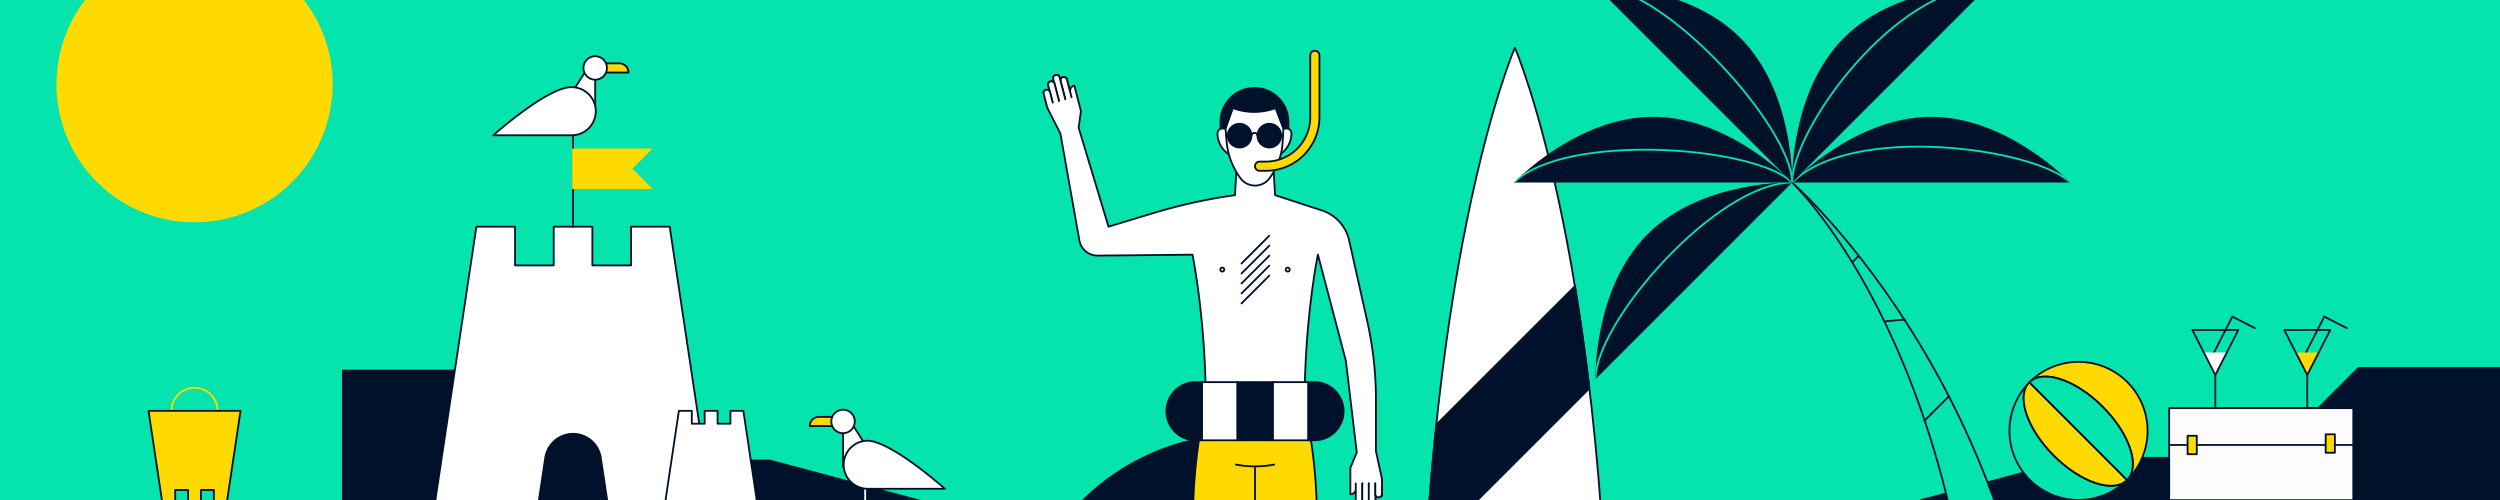 <svg xmlns="http://www.w3.org/2000/svg" xmlns:xlink="http://www.w3.org/1999/xlink" viewBox="0 0 1500 300"><defs><style>.cls-1,.cls-10,.cls-19,.cls-2,.cls-21,.cls-25{fill:none;}.cls-10,.cls-15,.cls-16,.cls-17,.cls-2,.cls-26,.cls-6,.cls-7,.cls-8,.cls-9{stroke:#00112c;}.cls-10,.cls-2,.cls-26,.cls-28,.cls-6,.cls-8{stroke-linecap:round;}.cls-15,.cls-16,.cls-17,.cls-19,.cls-2,.cls-21,.cls-25,.cls-26,.cls-28,.cls-6,.cls-7,.cls-8,.cls-9{stroke-linejoin:round;}.cls-10,.cls-15,.cls-16,.cls-17,.cls-19,.cls-2,.cls-21,.cls-25,.cls-26,.cls-27,.cls-28,.cls-6,.cls-7,.cls-8,.cls-9{stroke-width:1.1px;}.cls-28,.cls-3,.cls-6,.cls-7{fill:#00112c;}.cls-4{clip-path:url(#clip-path);}.cls-17,.cls-26,.cls-5{fill:#05e4ad;}.cls-12,.cls-16,.cls-8{fill:#fff;}.cls-14,.cls-27,.cls-9{fill:#ffda00;}.cls-10,.cls-27{stroke-miterlimit:10;}.cls-11{clip-path:url(#clip-path-2);}.cls-13{clip-path:url(#clip-path-3);}.cls-15{fill:#fcfcfc;}.cls-18{clip-path:url(#clip-path-4);}.cls-19,.cls-21{stroke:#05e4ad;}.cls-19{stroke-linecap:square;}.cls-20{clip-path:url(#clip-path-5);}.cls-22{clip-path:url(#clip-path-6);}.cls-23{clip-path:url(#clip-path-7);}.cls-24{clip-path:url(#clip-path-8);}.cls-25,.cls-27{stroke:#ffda00;}.cls-28{stroke:#fff;}</style><clipPath id="clip-path"><rect class="cls-1" width="1500" height="300"/></clipPath><clipPath id="clip-path-2"><polygon class="cls-2" points="1329.19 225 1315.38 197.97 1343 197.97 1329.19 225"/></clipPath><clipPath id="clip-path-3"><polygon class="cls-2" points="1384.35 225 1370.54 197.97 1398.16 197.97 1384.35 225"/></clipPath><clipPath id="clip-path-4"><path class="cls-3" d="M1075.28,109.53l-118-118s54.29-1.47,86.87,31.11S1075.28,109.53,1075.28,109.53Z"/></clipPath><clipPath id="clip-path-5"><path class="cls-3" d="M1075.28,109.53H908.43S945.78,70.1,991.85,70.1,1075.28,109.53,1075.28,109.53Z"/></clipPath><clipPath id="clip-path-6"><path class="cls-3" d="M1242.13,109.53H1075.28s37.35-39.43,83.42-39.43S1242.13,109.53,1242.13,109.53Z"/></clipPath><clipPath id="clip-path-7"><path class="cls-3" d="M1075.28,109.53l118-118s-54.3-1.47-86.88,31.11S1075.28,109.53,1075.28,109.53Z"/></clipPath><clipPath id="clip-path-8"><path class="cls-3" d="M957.3,227.51l118-118s-54.3-1.47-86.88,31.11S957.3,227.51,957.3,227.51Z"/></clipPath></defs><g id="Layer_1" data-name="Layer 1"><g class="cls-4"><rect class="cls-5" x="-6.46" y="-110.06" width="1512.91" height="851.01"/><path class="cls-6" d="M782.08,265.29,613.46,433.92A137.69,137.69,0,0,1,782.08,265.29Z"/><polygon class="cls-7" points="1503.51 220.75 1415.13 220.75 1390.99 244.89 1334.53 244.89 1304.72 274.7 1247.35 274.7 1152.41 300.12 1503.51 300.12 1503.51 220.75"/><polygon class="cls-7" points="205.74 222.36 294.11 222.36 318.25 246.5 374.71 246.5 404.52 276.31 461.89 276.31 556.83 301.73 205.74 301.73 205.74 222.36"/><path class="cls-8" d="M908.92,28.65s-57,130.08-57,428.07l57-43.84,57,43.84C965.94,158.73,908.92,28.65,908.92,28.65Z"/><path class="cls-6" d="M953.64,233,855.5,331.09c1.66-27.39,3.79-52.77,6.24-76.23L945,171.67C948,190.2,951,210.62,953.64,233Z"/><line class="cls-9" x1="761.98" y1="251.66" x2="744.03" y2="257.64"/><line class="cls-9" x1="761.98" y1="257.64" x2="744.03" y2="251.66"/><path class="cls-8" d="M763.85,96.73h-21.7L741,117.09h0A322.3,322.3,0,0,0,691.53,128l-26.42,8L647.19,76.64l1.37-10-3.22-12.41-.76-2.89a3.38,3.38,0,0,0-2.42,4.13l-2.26-8.67c-2.16-1.46-4,.25-3.54,1.9l-.84-3.23c-2.17-1.46-4,.24-3.55,1.89l.75,2.9c-.43-1.65-2.84-2.26-4,.07l1.29,5c-.43-1.65-2.85-2.26-4,.07l.65,2.49,1.8,6.95,7.79,15.34,11.39,64.07a11,11,0,0,0,11,9.11l56.84-.55s8,38.69,8,89.91v32.25h59.26V242.68c0-51.22,8-89.91,8-89.91l16.77,63.65,6.56,55-3.85,9.35v15.81a3.39,3.39,0,0,0,3.39-3.39v8.95c1.73,2,3.91.77,3.91-.94v3.34c1.73,2,3.91.76,3.91-.94v-3c0,1.7,2.19,2.9,3.91.94v-5.13c0,1.7,2.19,2.9,3.91.94v-9.76l-3.67-16.8V240.2a217.87,217.87,0,0,0-5.13-47L809.5,144.33a24.61,24.61,0,0,0-16.4-18.09l-28.05-9.15-1.2-20.36h-21.7"/><path class="cls-8" d="M813.45,290.13v11.08a2,2,0,0,0,2,2h0a2,2,0,0,0,2-2V290"/><path class="cls-8" d="M817.36,290.13v13.48a2,2,0,0,0,2,1.95h0a2,2,0,0,0,1.95-1.95V290"/><path class="cls-8" d="M821.27,290.13v10.49a2,2,0,0,0,2,1.95h0a2,2,0,0,0,1.95-1.95V290"/><path class="cls-8" d="M825.18,290.13v6.3a2,2,0,0,0,2,1.95h0a2,2,0,0,0,2-1.95v-8.82"/><circle class="cls-8" cx="772.63" cy="161.74" r="1.2"/><circle class="cls-8" cx="753.24" cy="230.72" r="1.2"/><circle class="cls-8" cx="733.37" cy="161.74" r="1.2"/><line class="cls-8" x1="744.91" y1="170.07" x2="761.57" y2="153.42"/><line class="cls-8" x1="744.91" y1="176.05" x2="761.57" y2="159.4"/><line class="cls-8" x1="744.91" y1="182.04" x2="761.57" y2="165.38"/><line class="cls-8" x1="744.91" y1="164.09" x2="761.57" y2="147.43"/><line class="cls-8" x1="744.91" y1="158.1" x2="761.57" y2="141.45"/><path class="cls-8" d="M642.93,58.43,640.14,47.7a2,2,0,0,0-2.38-1.4h0a2,2,0,0,0-1.4,2.39l2.82,10.85"/><path class="cls-8" d="M639.14,59.41l-3.39-13a2,2,0,0,0-2.38-1.4h0a2,2,0,0,0-1.4,2.38l3.42,13.17"/><path class="cls-8" d="M635.36,60.39l-2.64-10.14a2,2,0,0,0-2.38-1.4h0a1.94,1.94,0,0,0-1.4,2.38l2.67,10.27"/><path class="cls-8" d="M631.57,61.38,630,55.29a2,2,0,0,0-2.38-1.4h0a1.94,1.94,0,0,0-1.4,2.38l2.21,8.53"/><path class="cls-8" d="M768.86,77h3a3,3,0,0,1,3,3h0a15,15,0,0,1-6.76,12.54l-.94.61Z"/><path class="cls-8" d="M736.49,77h-3a3,3,0,0,0-3,3h0a15,15,0,0,0,6.76,12.54l.93.61Z"/><path class="cls-8" d="M739.62,64.82,735.29,77l.71,8.11a42.74,42.74,0,0,0,8.38,21.94h0a10.78,10.78,0,0,0,8.62,4.3h0a10.78,10.78,0,0,0,8.62-4.3h0a40.32,40.32,0,0,0,8-22l.44-8.08-4.63-12.19Z"/><path class="cls-6" d="M770.06,77l-4.63-12.19h0a36.68,36.68,0,0,1-25.54.1l-.27-.1L735.29,77h-3V73.14a20.37,20.37,0,0,1,20.38-20.37h0a20.37,20.37,0,0,1,20.37,20.37V77Z"/><line class="cls-10" x1="737.52" y1="81.39" x2="735.74" y2="81.39"/><circle class="cls-6" cx="743.76" cy="81.39" r="7.13"/><circle class="cls-6" cx="761.59" cy="81.39" r="7.13"/><path class="cls-2" d="M750.89,81.39a1.79,1.79,0,0,1,3.57,0"/><line class="cls-10" x1="769.62" y1="81.39" x2="767.83" y2="81.39"/><path class="cls-9" d="M759.59,102.48h-3.83a2.76,2.76,0,1,1,0-5.52h3.83A26.59,26.59,0,0,0,786.14,70.4v-37a2.77,2.77,0,1,1,5.53,0v37A32.12,32.12,0,0,1,759.59,102.48Z"/><path class="cls-8" d="M798.89,478A3.92,3.92,0,0,0,795,474h-1.36a40.46,40.46,0,0,1-22.67-7h0S782.63,374,782.63,274.93H753c0,36.91,6,99.07,6,99.07l3,93.09L759,478Z"/><path class="cls-8" d="M723.37,274.93H753c0,36.91-6,99.07-6,99.07l-3,93.09L747,478H707.11A3.92,3.92,0,0,1,711,474h1.36a40.44,40.44,0,0,0,22.67-7h0S723.37,374,723.37,274.93"/><path class="cls-9" d="M790.19,311.84H715.81a318.67,318.67,0,0,1,7.56-69.16h59.26A325.59,325.59,0,0,1,790.19,311.84Z"/><line class="cls-9" x1="753" y1="280.33" x2="753" y2="311.84"/><path class="cls-9" d="M765,278.65h0a61,61,0,0,1-23.92,0h0"/><path class="cls-6" d="M806.15,246.73a17.45,17.45,0,0,1-17.45,17.44h-3.81V229.29h3.81A17.44,17.44,0,0,1,806.15,246.73Z"/><rect class="cls-8" x="763.63" y="229.29" width="21.26" height="34.89"/><rect class="cls-6" x="742.38" y="229.29" width="21.25" height="34.89"/><rect class="cls-8" x="721.12" y="229.29" width="21.26" height="34.89"/><path class="cls-6" d="M721.12,229.29v34.88h-3.81a17.44,17.44,0,1,1,0-34.88Z"/><line class="cls-2" x1="1339.41" y1="189.98" x2="1325.6" y2="217.01"/><line class="cls-2" x1="1352.92" y1="196.88" x2="1339.41" y2="189.98"/><g class="cls-11"><rect class="cls-12" x="1318.83" y="211.49" width="20.71" height="13.52"/></g><polygon class="cls-2" points="1329.19 225 1315.38 197.97 1343 197.97 1329.19 225"/><line class="cls-2" x1="1329.19" y1="225" x2="1329.19" y2="244.89"/><line class="cls-2" x1="1394.57" y1="189.98" x2="1380.76" y2="217.01"/><line class="cls-2" x1="1408.09" y1="196.88" x2="1394.57" y2="189.98"/><g class="cls-13"><rect class="cls-14" x="1373.99" y="211.49" width="20.71" height="13.52"/></g><polygon class="cls-2" points="1384.35 225 1370.54 197.97 1398.16 197.97 1384.35 225"/><line class="cls-2" x1="1384.35" y1="225" x2="1384.35" y2="244.89"/><rect class="cls-15" x="1301.5" y="244.89" width="110.47" height="55.23"/><line class="cls-8" x1="1301.5" y1="266.98" x2="1411.97" y2="266.98"/><rect class="cls-9" x="1312.54" y="261.46" width="5.52" height="11.05"/><rect class="cls-9" x="1395.4" y="260.58" width="5.52" height="11.05"/><polygon class="cls-16" points="260.97 301.73 285.83 136.03 309.03 136.03 309.03 159.23 332.23 159.23 332.23 136.03 355.42 136.03 355.42 159.23 378.62 159.23 378.62 136.03 401.82 136.03 426.68 301.73 260.97 301.73"/><path class="cls-6" d="M343.82,260.31h0a16.84,16.84,0,0,0-16.65,14.34l-4.06,27.08h41.43l-4.07-27.08A16.83,16.83,0,0,0,343.82,260.31Z"/><line class="cls-6" x1="343.82" y1="89.63" x2="343.82" y2="136.03"/><polygon class="cls-16" points="454.29 301.73 446.01 246.5 438.28 246.5 438.28 254.23 430.54 254.23 430.54 246.5 422.81 246.5 422.81 254.23 415.08 254.23 415.08 246.5 407.34 246.5 399.06 301.73 454.29 301.73"/><circle class="cls-14" cx="116.72" cy="50.54" r="82.85"/><path class="cls-17" d="M1189.05,481.39c0-265.13-113.77-371.86-113.77-371.86S1228,243.15,1228,481.39"/><path class="cls-3" d="M1075.28,109.53l-118-118s54.29-1.47,86.87,31.11S1075.28,109.53,1075.28,109.53Z"/><g class="cls-18"><path class="cls-19" d="M1075.28,109.53c0-32.52-76.09-118-118-118"/></g><path class="cls-3" d="M1075.28,109.53H908.43S945.78,70.1,991.85,70.1,1075.28,109.53,1075.28,109.53Z"/><g class="cls-20"><path class="cls-21" d="M1075.28,109.53c-22.08-22.07-136.66-30.19-166.85,0"/></g><path class="cls-3" d="M1242.13,109.53H1075.28s37.35-39.43,83.42-39.43S1242.13,109.53,1242.13,109.53Z"/><g class="cls-22"><path class="cls-21" d="M1075.28,109.53c35.94-35.94,146.31-20.53,166.85,0"/></g><path class="cls-3" d="M1075.28,109.53l118-118s-54.3-1.47-86.88,31.11S1075.28,109.53,1075.28,109.53Z"/><g class="cls-23"><path class="cls-19" d="M1075.28,109.53c0-31.91,61.51-118,118-118"/></g><path class="cls-3" d="M957.3,227.51l118-118s-54.3-1.47-86.88,31.11S957.3,227.51,957.3,227.51Z"/><g class="cls-24"><path class="cls-19" d="M957.3,227.51c0-34.7,73-118,118-118"/></g><line class="cls-8" x1="1154.79" y1="252.32" x2="1169.33" y2="237.78"/><line class="cls-8" x1="1130.82" y1="192.81" x2="1142.77" y2="191.75"/><line class="cls-8" x1="1111.33" y1="157.38" x2="1115.25" y2="153.47"/><circle class="cls-25" cx="116.72" cy="246.5" r="13.81"/><polygon class="cls-9" points="89.1 246.5 144.33 246.5 136.05 301.73 128.32 301.73 128.32 294 120.58 294 120.58 301.73 112.85 301.73 112.85 294 105.12 294 105.12 301.73 97.39 301.73 89.1 246.5"/><path class="cls-9" d="M1276.24,288c8.09-8.09,1.53-27.76-14.65-43.94s-35.85-22.74-43.94-14.65A41.43,41.43,0,1,1,1276.24,288Z"/><path class="cls-26" d="M1276.24,288a41.43,41.43,0,0,1-58.59-58.59c-8.09,8.09-1.53,27.77,14.65,43.94S1268.15,296.08,1276.24,288Z"/><path class="cls-9" d="M1276.24,288c-8.09,8.09-27.76,1.53-43.94-14.65s-22.74-35.85-14.65-43.94Z"/><path class="cls-26" d="M1276.24,288l-58.59-58.59c8.09-8.09,27.77-1.53,43.94,14.65S1284.33,279.9,1276.24,288Z"/><line class="cls-26" x1="343.82" y1="81.16" x2="343.82" y2="89.63"/><path class="cls-9" d="M363.13,38h8.43a5.52,5.52,0,0,1,5.52,5.52H358.91Z"/><path class="cls-8" d="M357.11,67.88c0-.46,0-20,0-20V33.72L343.82,54.6"/><path class="cls-8" d="M342.69,52.33a14.56,14.56,0,0,0-4.46.7C322.54,57.46,296,81.16,296,81.16h46.66a14.42,14.42,0,1,0,0-28.83Z"/><circle class="cls-8" cx="357.11" cy="40.78" r="7.06"/><polygon class="cls-27" points="390.22 112.83 343.82 112.83 343.82 89.63 390.22 89.63 378.62 101.23 390.22 112.83"/><line class="cls-28" x1="519.11" y1="293.26" x2="519.11" y2="301.73"/><path class="cls-9" d="M499.8,250.12h-8.42a5.52,5.52,0,0,0-5.53,5.52H504Z"/><path class="cls-8" d="M505.83,280c0-.46,0-20,0-20V245.82l13.28,20.88"/><path class="cls-8" d="M520.24,264.43a14.27,14.27,0,0,1,4.46.71c15.69,4.42,42.2,28.12,42.2,28.12H520.24a14.42,14.42,0,0,1,0-28.83Z"/><circle class="cls-8" cx="505.83" cy="252.88" r="7.06"/></g></g></svg>